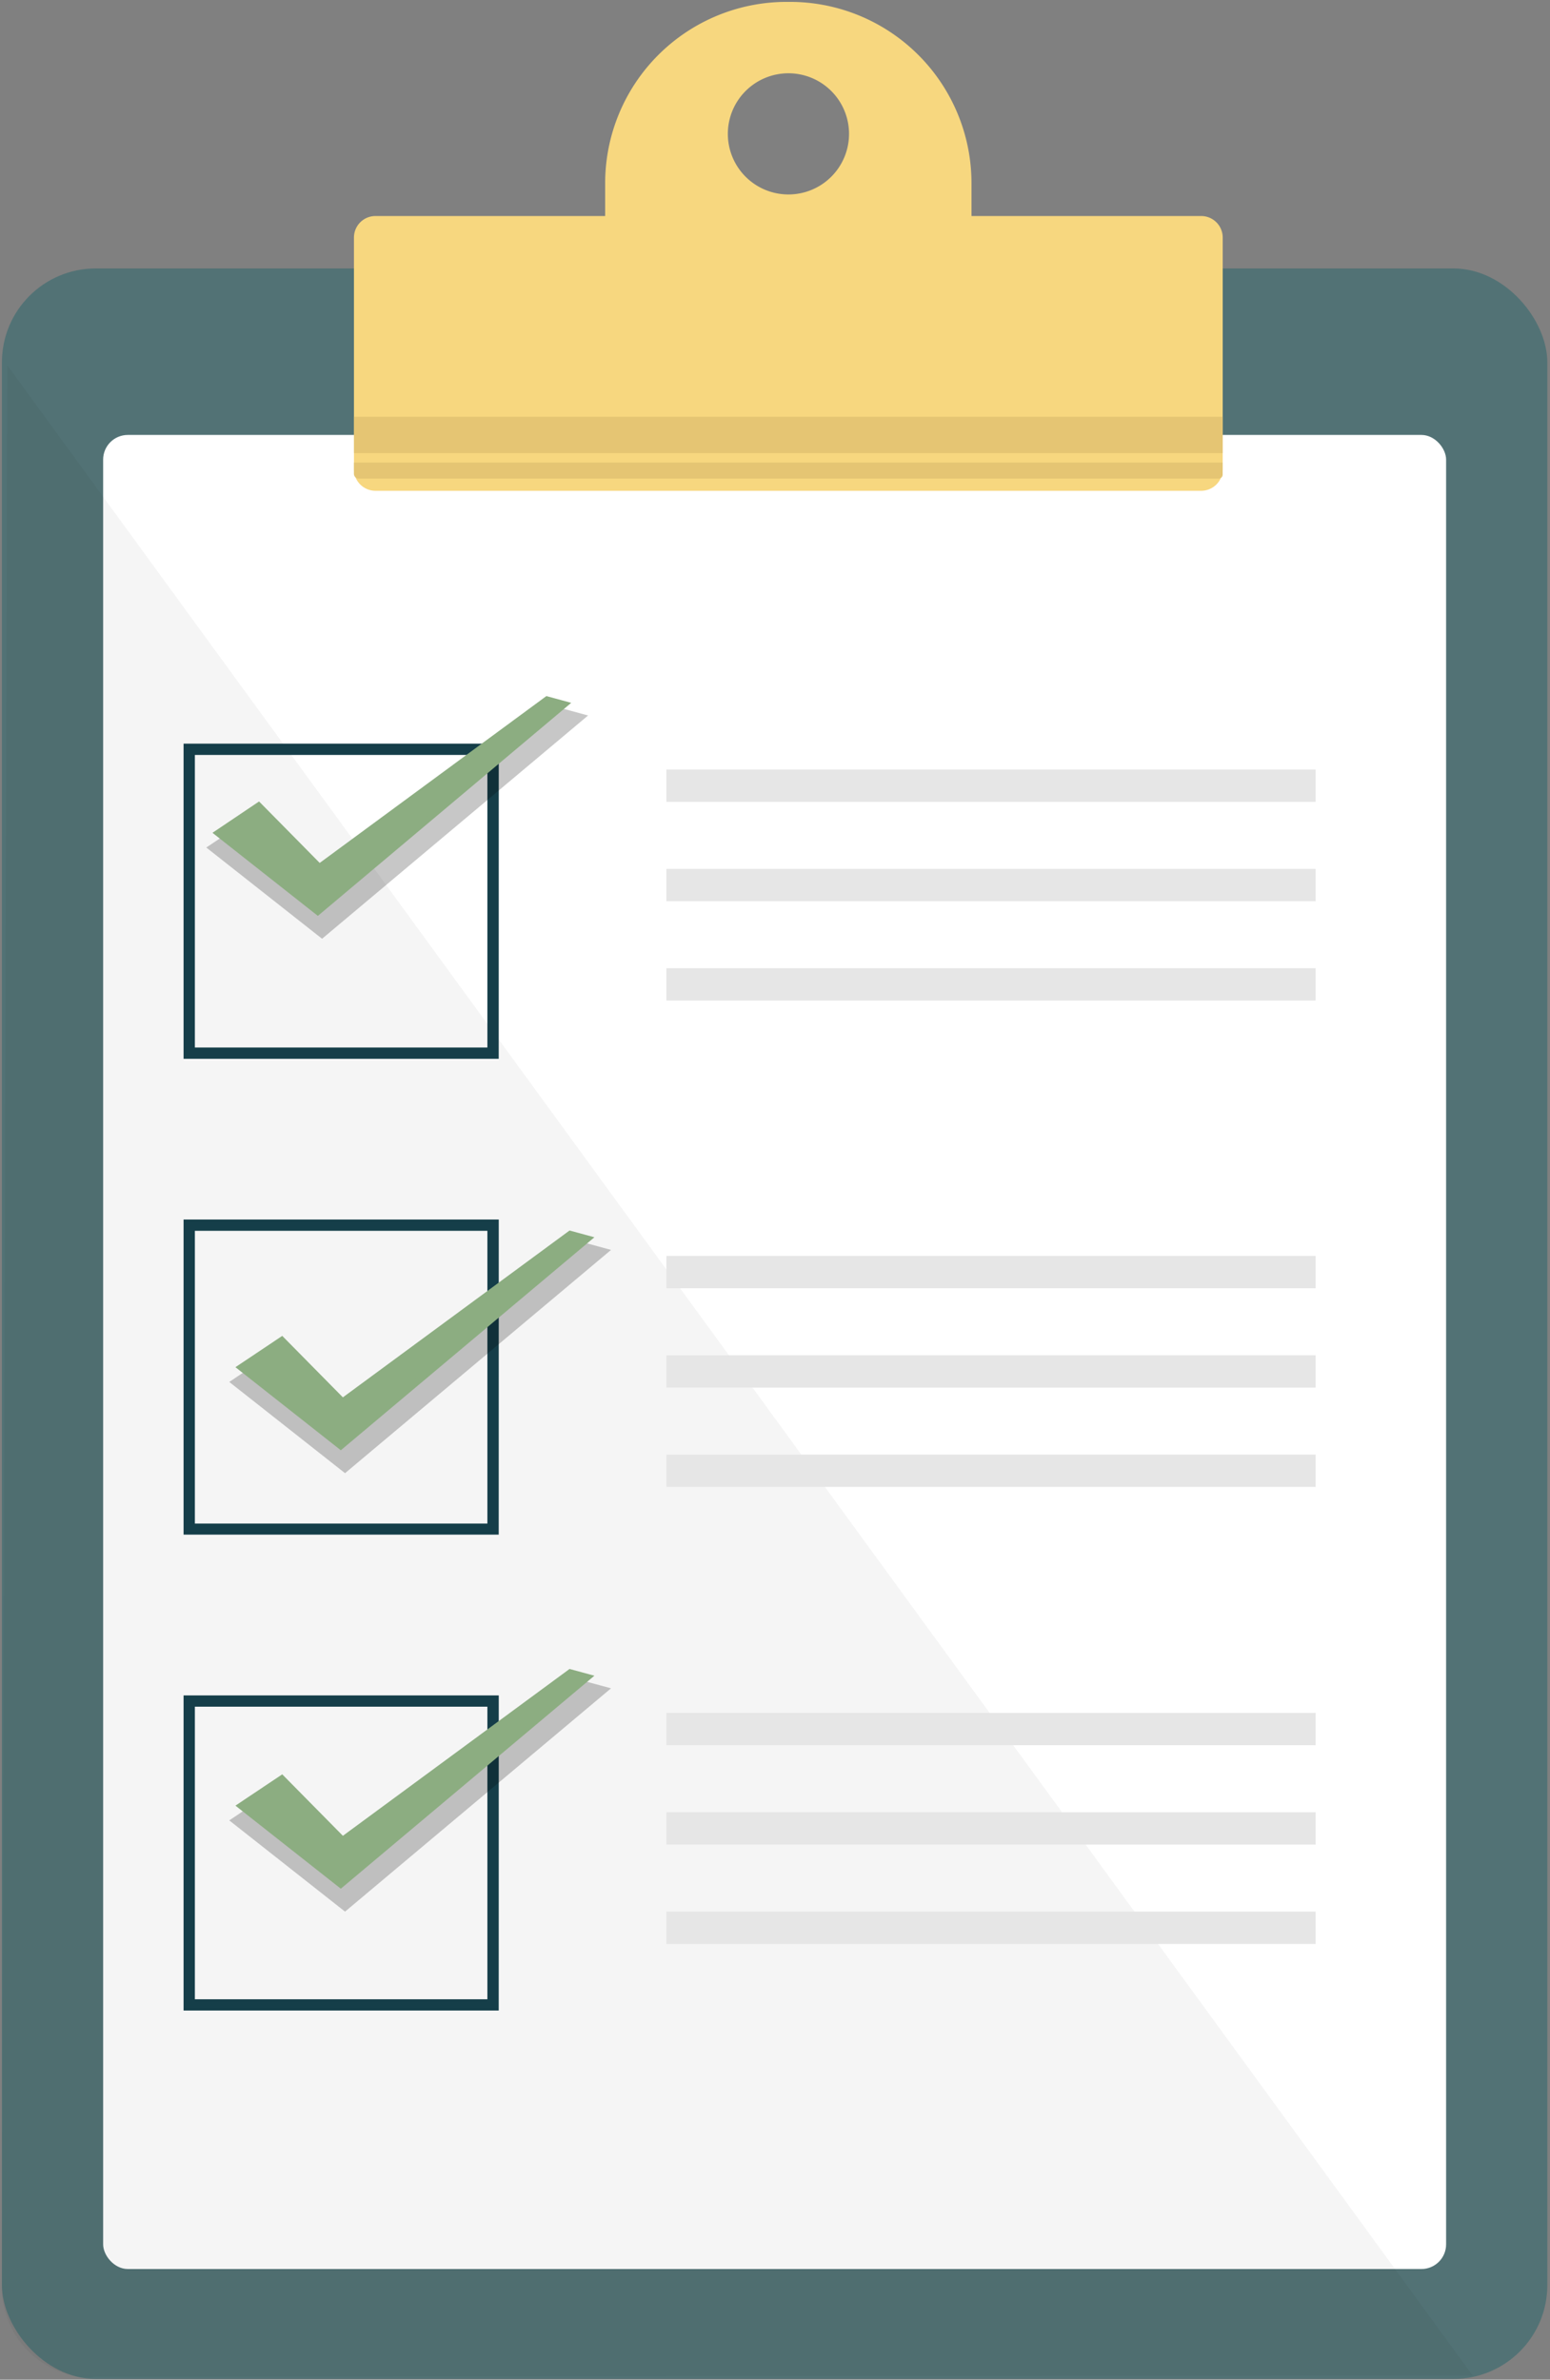 <svg xmlns="http://www.w3.org/2000/svg" viewBox="0 0 353 542"><rect x="0" y="0" width="353" height="542" fill="#808080" stroke="none"/><defs><style>.cls-1{fill:#527275;}.cls-2{fill:#fff;}.cls-3{opacity:0.04;}.cls-4{fill:#153e49;}.cls-5{fill:#e6e6e6;}.cls-6{opacity:0.22;}.cls-7{fill:#8cad81;}.cls-8{fill:#f7d77f;}.cls-9{fill:#e5c573;}</style></defs><title>logo</title><g id="object"><rect class="cls-1" x="0.44" y="61.14" width="351.95" height="480.69" rx="21.37" ry="21.37"/><rect class="cls-2" x="23.49" y="99.06" width="305.85" height="417.73" rx="5.62" ry="5.62"/><path class="cls-3" d="M335.35,541l-313.54.31c-5.09,1.07-19.35-2.84-21.37-18.49L1.66,83.2Z"/><path class="cls-4" d="M113.58,241.15H41.81V169.37h71.78Zm-69.2-2.57H111V171.94H44.38Z"/><path class="cls-4" d="M113.58,349.53H41.81V277.76h71.78ZM44.38,347H111V280.33H44.38Z"/><path class="cls-4" d="M113.58,457.92H41.81V386.14h71.78Zm-69.2-2.57H111V388.71H44.38Z"/><rect class="cls-5" x="151.77" y="175.27" width="147.85" height="7.36"/><rect class="cls-5" x="151.77" y="197.9" width="147.85" height="7.36"/><rect class="cls-5" x="151.77" y="220.52" width="147.85" height="7.36"/><rect class="cls-5" x="151.77" y="286.05" width="147.85" height="7.36"/><rect class="cls-5" x="151.77" y="308.68" width="147.85" height="7.36"/><rect class="cls-5" x="151.77" y="331.3" width="147.85" height="7.36"/><rect class="cls-5" x="151.77" y="390.13" width="147.85" height="7.36"/><rect class="cls-5" x="151.77" y="412.76" width="147.85" height="7.36"/><rect class="cls-5" x="151.77" y="435.39" width="147.85" height="7.36"/><polygon class="cls-6" points="125.12 160.56 73.92 198.21 60.15 184.23 46.98 193.03 73.35 213.81 133.93 162.96 125.12 160.56"/><polygon class="cls-7" points="49.66 189.72 58.93 183.53 72.76 197.56 124.61 159.43 128.51 160.49 72.37 207.62 49.66 189.72"/><path class="cls-7" d="M72.39,208.6l-24-18.92L59,182.54l13.81,14,51.62-38,5.66,1.54ZM51,189.77l21.4,16.86,54.55-45.79-2.14-.58-52.09,38.3L58.83,184.51Z"/><polygon class="cls-6" points="130.35 282.28 79.15 319.93 65.38 305.95 52.21 314.75 78.58 335.53 139.16 284.68 130.35 282.28"/><polygon class="cls-7" points="54.89 311.44 64.16 305.24 77.99 319.28 129.84 281.15 133.74 282.21 77.61 329.33 54.89 311.44"/><path class="cls-7" d="M77.62,330.31l-24-18.92,10.66-7.13,13.81,14,51.62-38,5.66,1.54ZM56.19,311.49l21.4,16.86,54.55-45.79L130,282l-52.09,38.3L64.06,306.22Z"/><polygon class="cls-6" points="130.35 382.14 79.15 419.79 65.38 405.8 52.21 414.61 78.58 435.39 139.16 384.53 130.35 382.14"/><polygon class="cls-7" points="54.89 411.3 64.16 405.1 77.99 419.14 129.84 381.01 133.74 382.07 77.61 429.19 54.89 411.3"/><path class="cls-7" d="M77.62,430.17l-24-18.92,10.66-7.13,13.81,14,51.62-38,5.66,1.54ZM56.19,411.35l21.4,16.86,54.55-45.79-2.14-.58-52.09,38.3L64.06,406.08Z"/><path class="cls-8" d="M273.56,49.2H221.25V41.73A41.3,41.3,0,0,0,179.95.43h-.83a41.3,41.3,0,0,0-41.3,41.3V49.2H85.51a4.9,4.9,0,0,0-4.9,4.9v52.78a4.9,4.9,0,0,0,4.9,4.9H273.56a4.9,4.9,0,0,0,4.9-4.9V54.1A4.9,4.9,0,0,0,273.56,49.2Zm-94-4.91a13.8,13.8,0,1,1,13.8-13.8A13.8,13.8,0,0,1,179.53,44.29Z"/><rect class="cls-9" x="80.61" y="94.92" width="197.85" height="8.28"/><path class="cls-9" d="M277.55,109H81.7a1.1,1.1,0,0,1-1.1-1.1v-2.55H278.45v2.74A.9.9,0,0,1,277.55,109Z"/></g></svg>